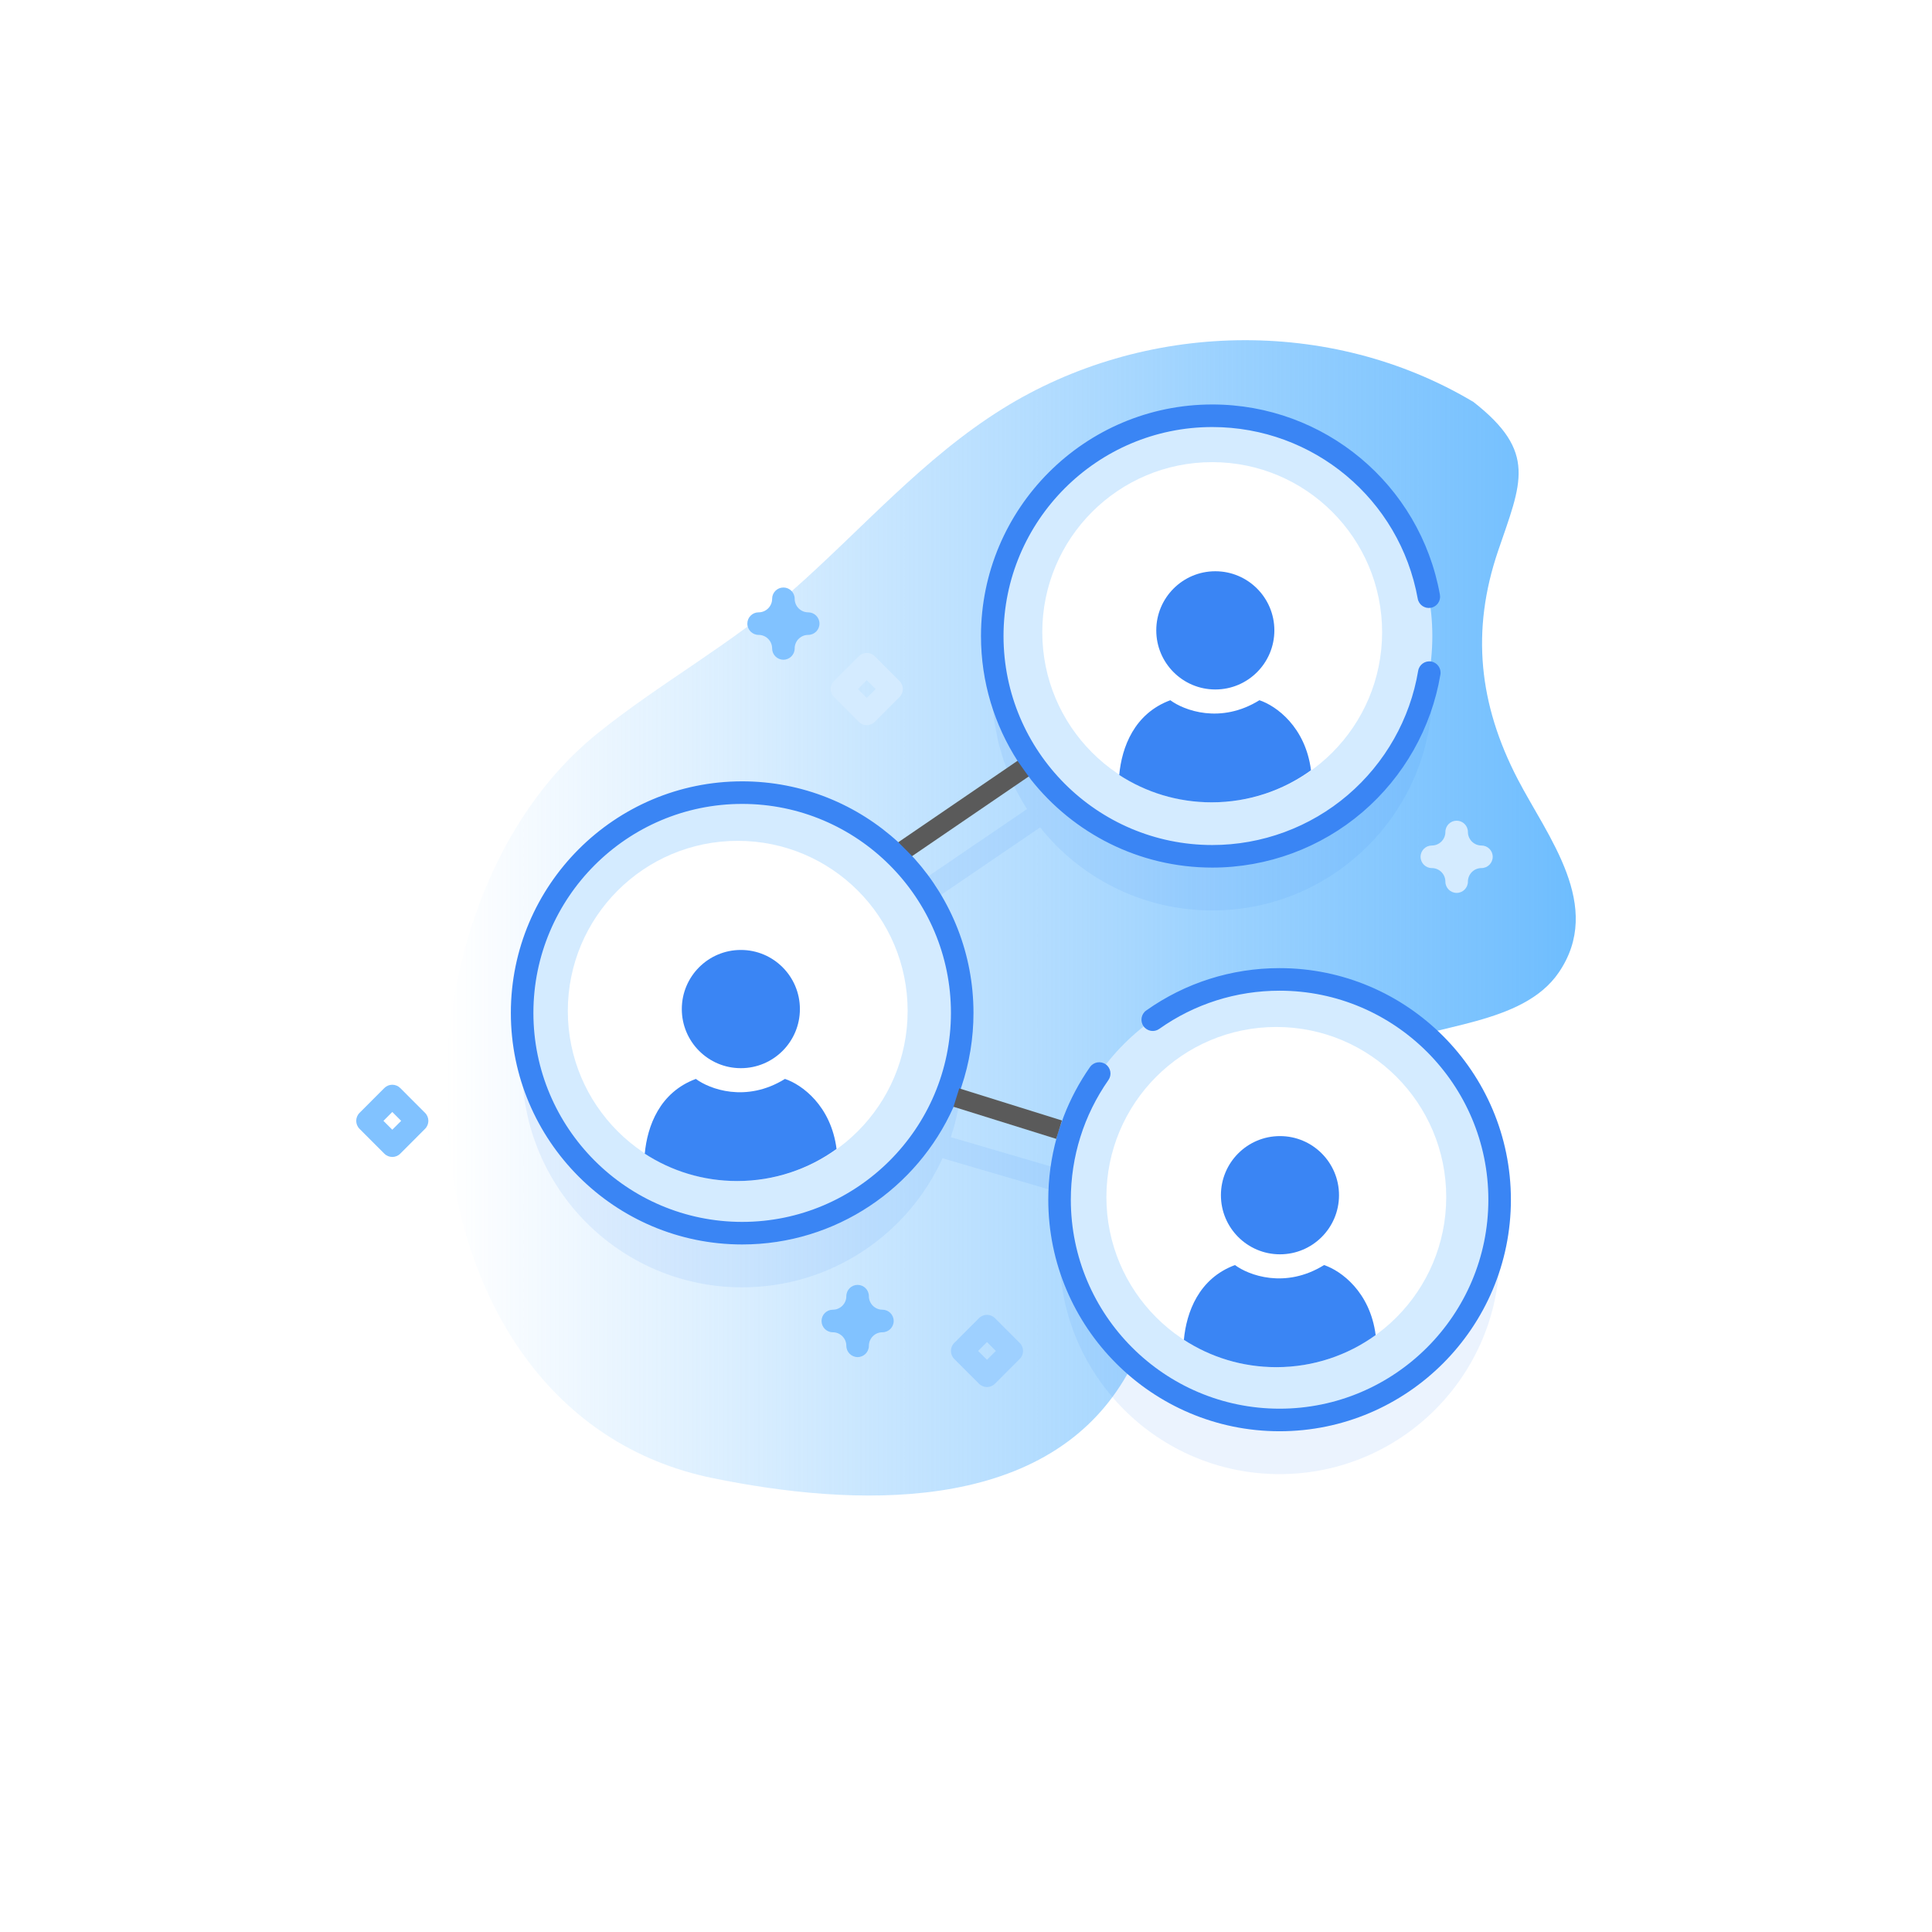 <svg width="301" height="301" viewBox="0 0 301 301" fill="none" xmlns="http://www.w3.org/2000/svg">
<g filter="url(#filter0_d_1_1422)">
<rect x="17.5" y="14" width="266" height="267" rx="14" fill="white"/>
</g>
<path d="M229.546 62.616C207.156 49.261 178.183 50.002 156.193 63.685C143.838 71.372 134.288 82.459 123.458 92.004C113.968 100.367 102.933 106.333 93.132 114.224C57.589 142.842 60.98 220.031 111.029 230.284C132.725 234.728 162.376 236.154 175.128 214.941C187.286 194.715 191.364 174.025 215.119 163.282C223.398 159.537 237.235 159.726 242.843 151.522C249.92 141.168 241.139 130.413 236.455 121.39C230.418 109.763 229.152 98.299 233.4 85.826C237.016 75.205 239.563 70.434 229.546 62.616Z" fill="url(#paint0_linear_1_1422)"/>
<path opacity="0.1" d="M199.356 161.027C184.834 161.027 172.422 170.067 167.426 182.831C167.391 182.819 167.36 182.8 167.324 182.79L148.134 177.167C149.284 173.736 149.908 170.064 149.908 166.245C149.908 157.381 146.551 149.302 141.04 143.212L161.98 128.957C162.005 128.939 162.024 128.918 162.048 128.899C168.329 136.79 178.009 141.847 188.871 141.847C207.804 141.847 223.153 126.483 223.153 107.529C223.153 88.576 207.804 73.211 188.871 73.211C169.938 73.211 154.59 88.576 154.59 107.529C154.59 114.351 156.578 120.707 160.006 126.05H160.005L138.824 140.47C138.717 140.542 138.622 140.626 138.536 140.717C132.465 135.253 124.434 131.926 115.627 131.926C96.694 131.926 81.345 147.291 81.345 166.245C81.345 185.198 96.694 200.563 115.627 200.563C129.505 200.563 141.457 192.306 146.85 180.433C146.913 180.459 146.973 180.49 147.039 180.51L166.319 186.158C165.509 189.083 165.074 192.163 165.074 195.345C165.074 214.299 180.423 229.664 199.356 229.664C218.289 229.664 233.637 214.299 233.637 195.345C233.637 176.392 218.289 161.027 199.356 161.027Z" fill="#3A85F4"/>
<path d="M188.872 133.41C207.805 133.41 223.154 118.045 223.154 99.092C223.154 80.138 207.805 64.774 188.872 64.774C169.939 64.774 154.591 80.138 154.591 99.092C154.591 118.045 169.939 133.41 188.872 133.41Z" fill="#D4EBFF"/>
<path d="M115.627 192.125C134.56 192.125 149.908 176.76 149.908 157.807C149.908 138.854 134.56 123.489 115.627 123.489C96.694 123.489 81.345 138.854 81.345 157.807C81.345 176.76 96.694 192.125 115.627 192.125Z" fill="#D4EBFF"/>
<path d="M199.357 221.226C218.29 221.226 233.639 205.861 233.639 186.908C233.639 167.955 218.29 152.59 199.357 152.59C180.424 152.59 165.076 167.955 165.076 186.908C165.076 205.861 180.424 221.226 199.357 221.226Z" fill="#D4EBFF"/>
<path d="M122.052 102.782C121.082 102.782 120.296 101.995 120.296 101.025C120.296 99.861 119.351 98.915 118.189 98.915C117.219 98.915 116.433 98.128 116.433 97.157C116.433 96.187 117.219 95.4 118.189 95.4C119.351 95.4 120.296 94.454 120.296 93.29C120.296 92.32 121.082 91.532 122.052 91.532C123.022 91.532 123.808 92.32 123.808 93.29C123.808 94.454 124.753 95.4 125.915 95.4C126.885 95.4 127.671 96.187 127.671 97.157C127.671 98.128 126.885 98.915 125.915 98.915C124.753 98.915 123.808 99.861 123.808 101.025C123.808 101.995 123.022 102.782 122.052 102.782Z" fill="#81C2FF"/>
<path d="M226.941 139.111C225.971 139.111 225.186 138.324 225.186 137.353C225.186 136.19 224.24 135.244 223.078 135.244C222.108 135.244 221.322 134.457 221.322 133.486C221.322 132.515 222.108 131.728 223.078 131.728C224.24 131.728 225.186 130.782 225.186 129.619C225.186 128.648 225.971 127.861 226.941 127.861C227.911 127.861 228.697 128.648 228.697 129.619C228.697 130.782 229.642 131.728 230.804 131.728C231.774 131.728 232.56 132.515 232.56 133.486C232.56 134.457 231.774 135.244 230.804 135.244C229.642 135.244 228.697 136.19 228.697 137.353C228.697 138.324 227.911 139.111 226.941 139.111Z" fill="#D4EBFF"/>
<path d="M133.614 211.431C132.644 211.431 131.858 210.644 131.858 209.673C131.858 208.51 130.913 207.564 129.751 207.564C128.781 207.564 127.995 206.776 127.995 205.806C127.995 204.835 128.781 204.048 129.751 204.048C130.913 204.048 131.858 203.102 131.858 201.939C131.858 200.968 132.644 200.181 133.614 200.181C134.584 200.181 135.37 200.968 135.37 201.939C135.37 203.102 136.315 204.048 137.477 204.048C138.447 204.048 139.233 204.835 139.233 205.806C139.233 206.776 138.447 207.564 137.477 207.564C136.315 207.564 135.37 208.51 135.37 209.673C135.37 210.644 134.584 211.431 133.614 211.431Z" fill="#81C2FF"/>
<path d="M135.042 112.978C134.593 112.978 134.143 112.806 133.8 112.463L129.937 108.596C129.251 107.909 129.251 106.796 129.937 106.11L133.8 102.243C134.485 101.557 135.598 101.557 136.283 102.243L140.146 106.11C140.832 106.797 140.832 107.91 140.146 108.596L136.283 112.463C135.941 112.806 135.491 112.978 135.042 112.978ZM133.662 107.353L135.042 108.734L136.422 107.353L135.042 105.972L133.662 107.353Z" fill="#D4EBFF"/>
<path d="M153.77 216.097C153.321 216.097 152.871 215.925 152.528 215.582L148.665 211.715C147.979 211.028 147.979 209.915 148.665 209.229L152.528 205.362C153.213 204.676 154.326 204.676 155.011 205.362L158.874 209.229C159.56 209.916 159.56 211.029 158.874 211.715L155.011 215.582C154.669 215.925 154.219 216.097 153.77 216.097ZM152.39 210.472L153.77 211.853L155.15 210.472L153.77 209.091L152.39 210.472Z" fill="#9ED0FF"/>
<path d="M61.119 180.25C60.67 180.25 60.22 180.078 59.877 179.735L56.014 175.868C55.328 175.181 55.328 174.068 56.014 173.382L59.877 169.515C60.563 168.828 61.675 168.828 62.36 169.515L66.223 173.382C66.909 174.068 66.909 175.182 66.223 175.868L62.36 179.735C62.018 180.078 61.568 180.25 61.119 180.25ZM59.739 174.625L61.119 176.006L62.499 174.625L61.119 173.243L59.739 174.625Z" fill="#81C2FF"/>
<path d="M140 133L160.5 119" stroke="#5A5A5A" stroke-width="3"/>
<path fill-rule="evenodd" clip-rule="evenodd" d="M115.627 193.883C130.27 193.883 142.901 185.094 148.533 172.51C148.779 172.009 149.379 170.651 149.815 169.222C151.014 165.633 151.665 161.795 151.665 157.808C151.665 148.591 148.193 140.171 142.491 133.788C142.206 133.464 140.701 131.956 139.983 131.243C133.565 125.34 125.009 121.731 115.627 121.731C95.756 121.731 79.589 137.915 79.589 157.807C79.59 177.7 95.756 193.883 115.627 193.883ZM158.565 118.593C159.156 119.431 160.391 121.177 160.611 121.452C167.218 129.801 177.43 135.168 188.872 135.168C197.45 135.168 205.759 132.1 212.271 126.528C218.709 121.02 223.021 113.404 224.411 105.086C224.571 104.128 223.925 103.222 222.969 103.062C222.015 102.903 221.108 103.548 220.947 104.506C219.693 112.011 215.801 118.883 209.989 123.856C204.113 128.883 196.613 131.652 188.872 131.652C170.937 131.652 156.346 117.046 156.346 99.092C156.346 81.138 170.937 66.532 188.872 66.532C204.627 66.532 218.088 77.778 220.879 93.274C221.051 94.23 221.963 94.863 222.919 94.692C223.874 94.519 224.508 93.606 224.336 92.65C221.242 75.479 206.328 63.016 188.871 63.016C169 63.016 152.834 79.2 152.834 99.092C152.834 106.271 154.94 112.966 158.565 118.593ZM163.319 186.908C163.319 183.6 163.765 180.35 164.633 177.227C164.739 176.608 165.417 174.744 165.742 173.889C166.78 171.207 168.139 168.642 169.815 166.245C170.371 165.45 171.466 165.257 172.261 165.813C173.055 166.37 173.248 167.466 172.692 168.261C168.858 173.745 166.831 180.193 166.831 186.908C166.831 204.862 181.422 219.469 199.357 219.469C217.291 219.469 231.882 204.862 231.882 186.908C231.882 168.954 217.291 154.348 199.357 154.348C192.594 154.348 186.109 156.406 180.606 160.301C179.814 160.861 178.718 160.673 178.158 159.88C177.598 159.087 177.787 157.99 178.578 157.43C184.678 153.114 191.863 150.832 199.356 150.832C219.228 150.832 235.394 167.016 235.394 186.908C235.394 206.801 219.228 222.984 199.356 222.984C179.485 222.984 163.319 206.801 163.319 186.908ZM115.627 125.247C133.562 125.247 148.153 139.853 148.153 157.807C148.153 175.761 133.562 190.368 115.627 190.368C97.693 190.368 83.102 175.761 83.102 157.807C83.102 139.854 97.693 125.247 115.627 125.247Z" fill="#3A85F4"/>
<ellipse cx="188.857" cy="98.5" rx="26.472" ry="26.5" fill="white"/>
<ellipse cx="114.936" cy="157.5" rx="26.472" ry="26.5" fill="white"/>
<ellipse cx="198.846" cy="186.5" rx="26.472" ry="26.5" fill="white"/>
<ellipse cx="199.415" cy="186.209" rx="9.199" ry="9.209" fill="#3A85F4"/>
<path fill-rule="evenodd" clip-rule="evenodd" d="M184.445 208.739C184.841 204.438 186.766 199.178 192.406 197.093C194.505 198.661 200.22 200.855 206.287 197.093C208.904 197.961 213.454 201.248 214.324 208.001C209.976 211.143 204.636 212.996 198.865 213H198.83C193.525 212.997 188.586 211.431 184.445 208.739Z" fill="#3A85F4"/>
<ellipse cx="115.423" cy="157.209" rx="9.199" ry="9.209" fill="#3A85F4"/>
<path fill-rule="evenodd" clip-rule="evenodd" d="M100.453 179.739C100.849 175.438 102.774 170.178 108.414 168.093C110.513 169.661 116.228 171.855 122.295 168.093C124.912 168.961 129.462 172.248 130.332 179.001C125.984 182.143 120.644 183.996 114.873 184H114.838C109.533 183.997 104.594 182.431 100.453 179.739Z" fill="#3A85F4"/>
<ellipse cx="189.343" cy="98.209" rx="9.199" ry="9.209" fill="#3A85F4"/>
<path fill-rule="evenodd" clip-rule="evenodd" d="M174.373 120.738C174.769 116.438 176.693 111.178 182.334 109.093C184.432 110.661 190.147 112.855 196.215 109.093C198.832 109.961 203.381 113.248 204.251 120.002C199.903 123.144 194.564 124.996 188.793 125H188.757C183.453 124.997 178.513 123.431 174.373 120.738Z" fill="#3A85F4"/>
<path d="M149 171L165 176" stroke="#5A5A5A" stroke-width="3"/>
<defs>
<filter id="filter0_d_1_1422" x="0.5" y="0" width="300" height="301" filterUnits="userSpaceOnUse" color-interpolation-filters="sRGB">
<feFlood flood-opacity="0" result="BackgroundImageFix"/>
<feColorMatrix in="SourceAlpha" type="matrix" values="0 0 0 0 0 0 0 0 0 0 0 0 0 0 0 0 0 0 127 0" result="hardAlpha"/>
<feOffset dy="3"/>
<feGaussianBlur stdDeviation="8.5"/>
<feColorMatrix type="matrix" values="0 0 0 0 0.169 0 0 0 0 0.482 0 0 0 0 0.827 0 0 0 0.06 0"/>
<feBlend mode="normal" in2="BackgroundImageFix" result="effect1_dropShadow_1_1422"/>
<feBlend mode="normal" in="SourceGraphic" in2="effect1_dropShadow_1_1422" result="shape"/>
</filter>
<linearGradient id="paint0_linear_1_1422" x1="69.485" y1="143" x2="245.5" y2="143" gradientUnits="userSpaceOnUse">
<stop stop-color="#6EBDFE" stop-opacity="0"/>
<stop offset="1" stop-color="#6EBDFE"/>
</linearGradient>
</defs>
</svg>
